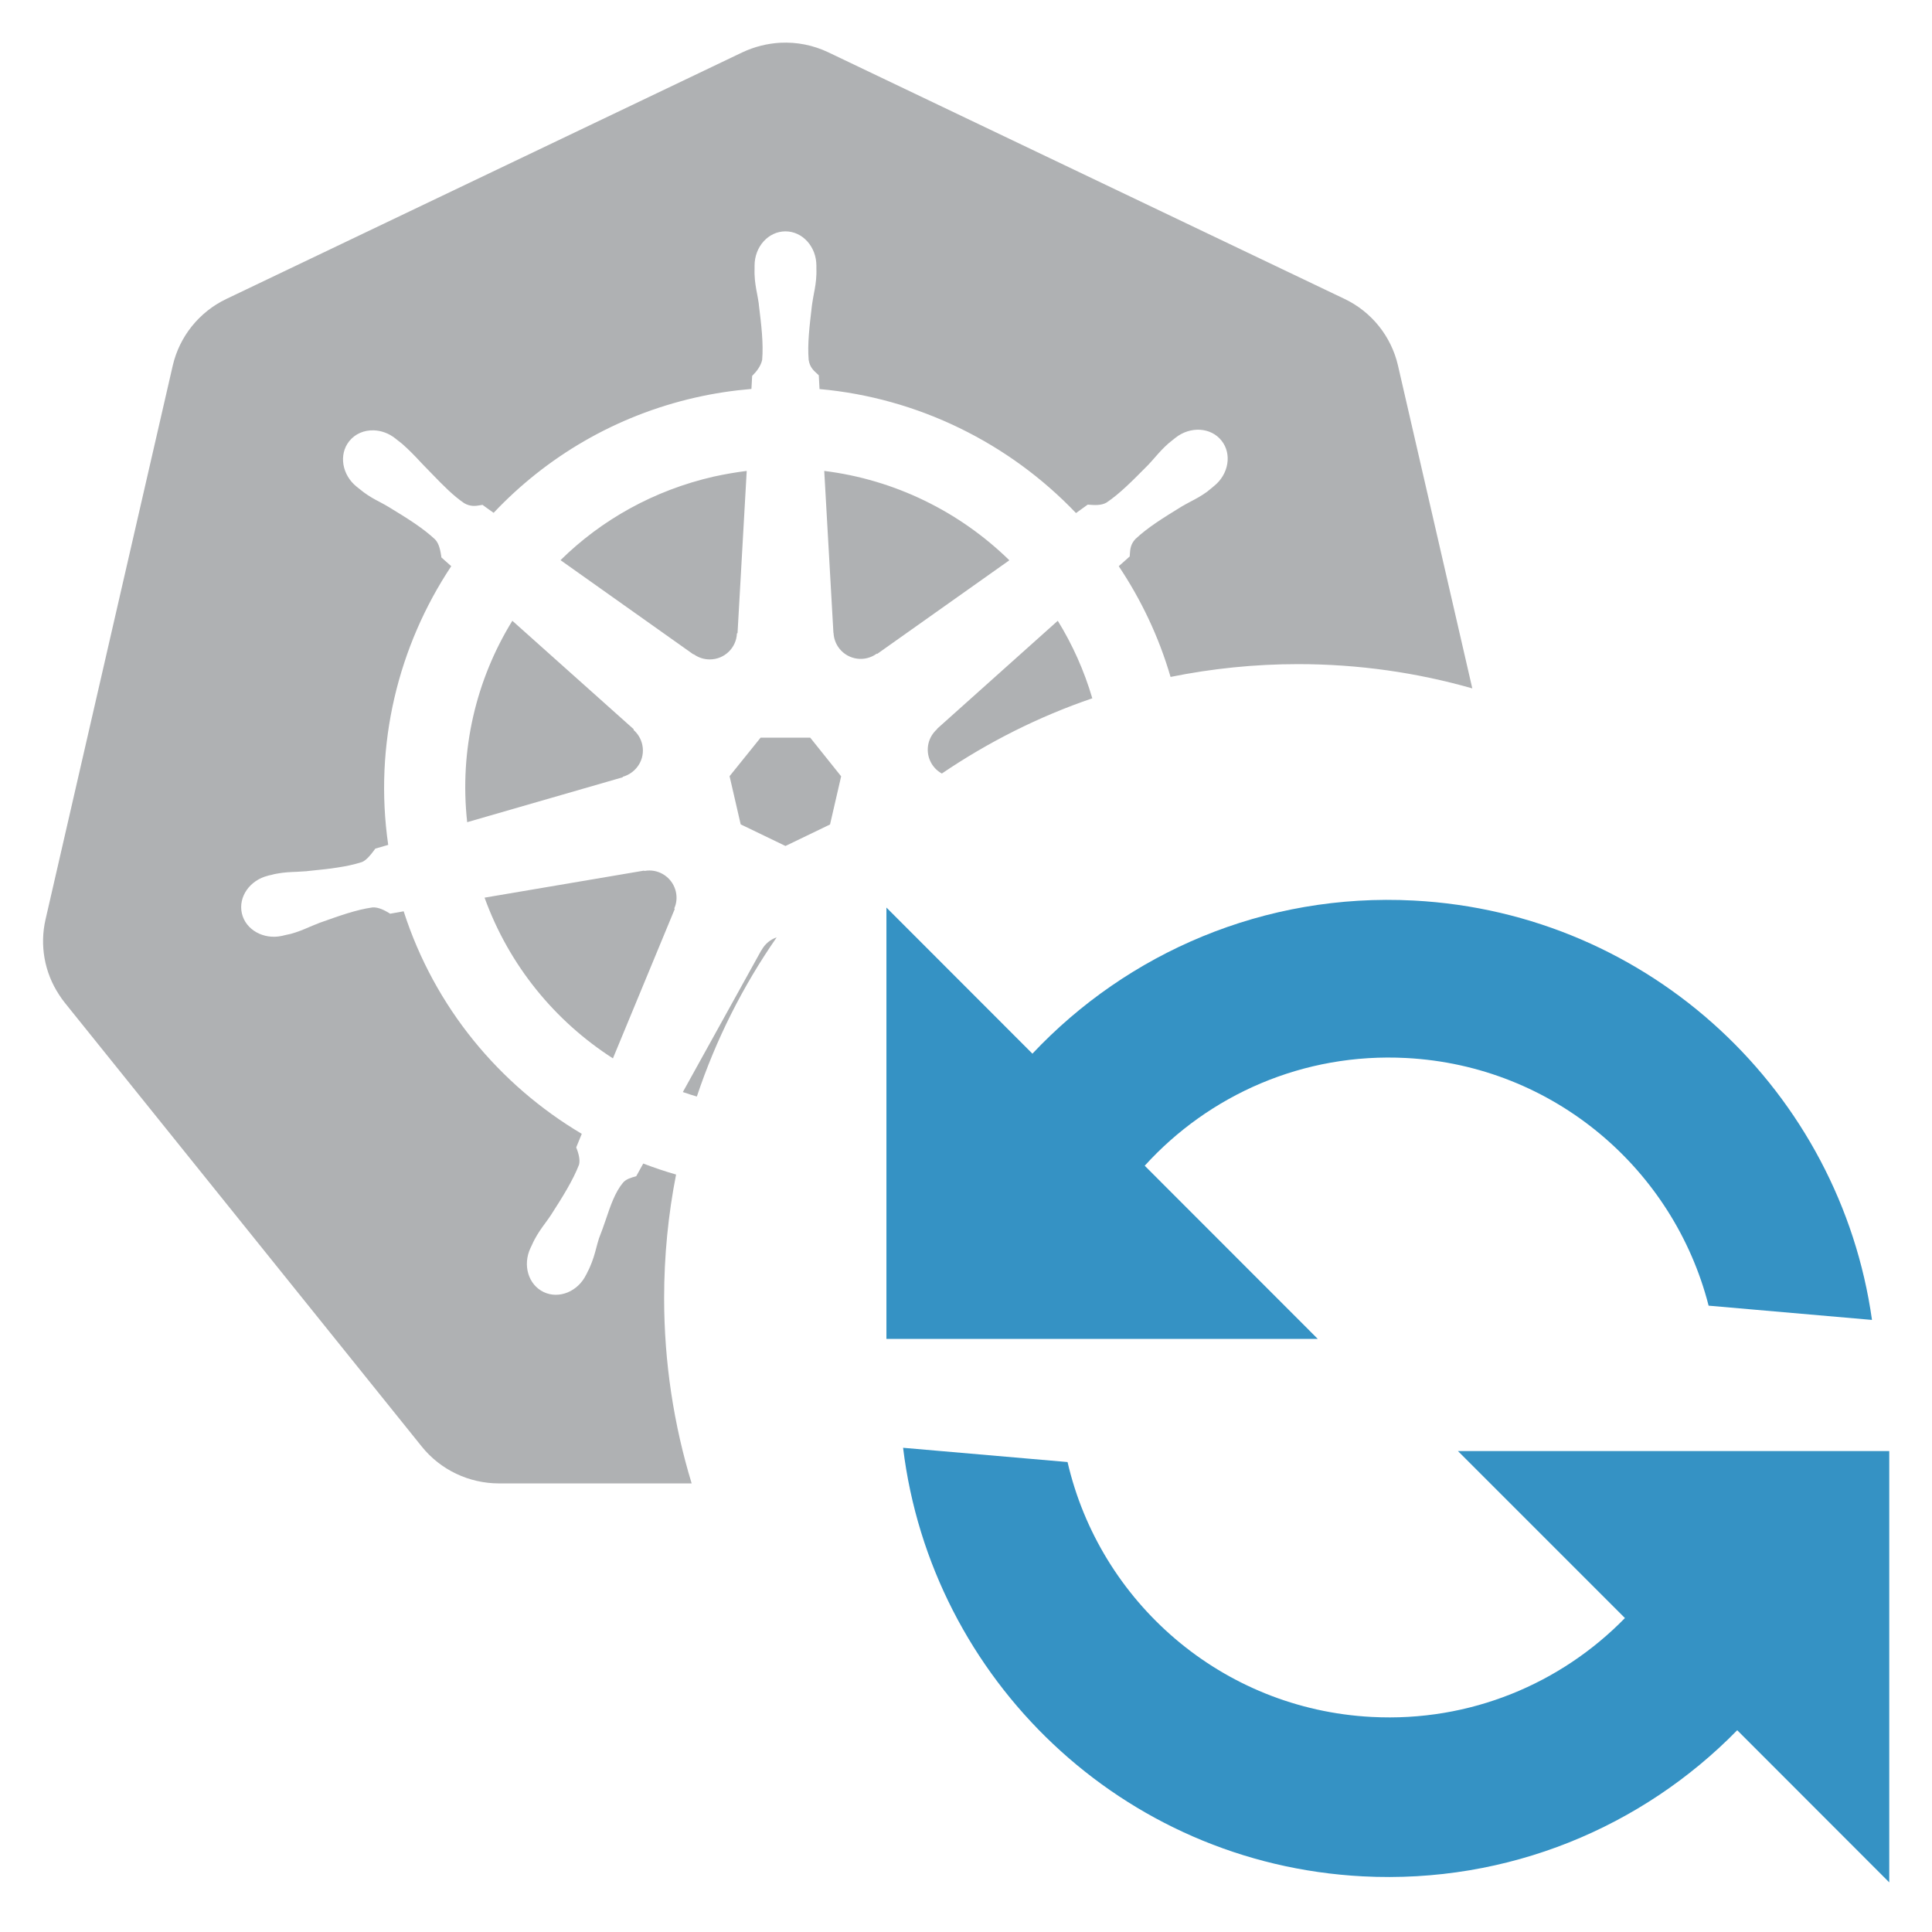 <svg width="16" height="16" viewBox="0 0 16 16" fill="none" xmlns="http://www.w3.org/2000/svg">
<path fill-rule="evenodd" clip-rule="evenodd" d="M15.646 12.017L15.646 15.589L14.387 14.329C13.603 15.13 12.492 15.602 11.284 15.539C9.292 15.435 7.712 13.905 7.479 11.99L8.841 12.108C9.108 13.265 10.115 14.154 11.36 14.219C12.176 14.262 12.928 13.942 13.457 13.4L12.074 12.017L15.646 12.017ZM11.708 7.458C13.674 7.561 15.239 9.051 15.503 10.931L14.15 10.813C13.862 9.686 12.869 8.826 11.646 8.762C10.793 8.717 10.012 9.068 9.48 9.654L10.913 11.088L7.341 11.088L7.341 7.516L8.55 8.726C9.337 7.89 10.472 7.393 11.708 7.458Z" fill="#3592C4"/>
<path fill-rule="evenodd" clip-rule="evenodd" d="M6.462 0.354C6.354 0.36 6.247 0.387 6.149 0.433L1.874 2.476C1.65 2.583 1.487 2.786 1.431 3.026L0.377 7.615C0.328 7.828 0.368 8.053 0.488 8.236C0.502 8.259 0.518 8.28 0.534 8.301L3.493 11.98C3.648 12.173 3.884 12.285 4.133 12.285L5.728 12.285C5.58 11.799 5.5 11.284 5.5 10.75C5.5 10.4 5.534 10.058 5.599 9.727C5.507 9.701 5.417 9.67 5.327 9.636L5.269 9.741C5.226 9.753 5.185 9.764 5.159 9.795C5.094 9.873 5.056 9.984 5.016 10.103L5.016 10.103C4.999 10.153 4.981 10.204 4.961 10.254C4.952 10.282 4.945 10.309 4.938 10.335C4.925 10.385 4.911 10.434 4.887 10.489C4.882 10.502 4.874 10.518 4.866 10.533L4.856 10.554L4.855 10.555C4.787 10.696 4.629 10.761 4.502 10.7C4.375 10.639 4.327 10.477 4.393 10.336L4.405 10.311L4.405 10.311C4.412 10.296 4.419 10.279 4.426 10.267C4.454 10.214 4.484 10.172 4.515 10.13L4.515 10.13L4.515 10.13L4.515 10.13C4.531 10.108 4.547 10.086 4.563 10.062C4.66 9.911 4.745 9.775 4.795 9.646C4.807 9.603 4.789 9.545 4.772 9.502L4.818 9.39C4.137 8.986 3.599 8.343 3.343 7.547L3.231 7.567L3.22 7.56C3.188 7.541 3.135 7.511 3.084 7.515C2.949 7.534 2.811 7.584 2.645 7.643L2.638 7.646C2.611 7.656 2.587 7.667 2.562 7.677C2.514 7.698 2.466 7.718 2.408 7.734C2.395 7.737 2.378 7.741 2.362 7.744L2.362 7.744L2.342 7.749L2.337 7.75L2.333 7.751C2.182 7.783 2.034 7.7 2.003 7.564C1.972 7.427 2.069 7.289 2.22 7.252L2.223 7.251L2.226 7.25L2.246 7.246C2.263 7.241 2.28 7.237 2.294 7.235C2.352 7.224 2.404 7.222 2.456 7.22C2.483 7.218 2.511 7.217 2.539 7.215L2.545 7.214C2.722 7.196 2.868 7.181 2.998 7.139C3.035 7.124 3.071 7.078 3.098 7.042L3.098 7.042L3.098 7.042L3.108 7.028L3.215 6.997C3.095 6.166 3.298 5.35 3.737 4.689L3.655 4.616L3.654 4.604C3.648 4.568 3.639 4.505 3.604 4.468C3.503 4.373 3.377 4.295 3.223 4.201C3.199 4.186 3.174 4.173 3.15 4.16L3.15 4.16C3.104 4.136 3.059 4.112 3.011 4.076C3 4.068 2.987 4.057 2.973 4.046L2.973 4.046L2.973 4.046L2.958 4.034L2.954 4.031C2.832 3.933 2.804 3.764 2.892 3.654C2.941 3.592 3.017 3.561 3.096 3.564C3.157 3.566 3.22 3.588 3.274 3.631L3.289 3.643L3.289 3.643L3.289 3.643L3.289 3.643C3.304 3.654 3.319 3.666 3.331 3.676C3.39 3.728 3.438 3.778 3.487 3.831L3.487 3.831L3.51 3.855C3.534 3.88 3.557 3.903 3.579 3.926L3.579 3.926C3.673 4.023 3.752 4.104 3.844 4.167C3.896 4.197 3.938 4.191 3.978 4.184L3.996 4.181C4.011 4.192 4.06 4.228 4.088 4.247C4.524 3.785 5.096 3.443 5.761 3.292C5.915 3.257 6.069 3.234 6.223 3.221L6.229 3.113C6.263 3.08 6.301 3.032 6.312 2.98C6.323 2.844 6.306 2.697 6.284 2.52L6.284 2.52L6.284 2.516C6.28 2.488 6.275 2.461 6.27 2.434V2.434L6.27 2.434L6.27 2.434L6.27 2.434C6.26 2.383 6.251 2.332 6.249 2.273C6.248 2.26 6.249 2.244 6.249 2.228V2.228V2.228V2.228V2.228V2.228V2.228V2.228L6.249 2.207L6.249 2.204L6.249 2.2C6.249 2.043 6.363 1.916 6.505 1.916C6.646 1.916 6.761 2.043 6.761 2.2L6.761 2.226V2.226V2.226V2.226V2.226V2.226V2.226C6.761 2.242 6.762 2.259 6.761 2.273C6.759 2.332 6.75 2.383 6.74 2.434L6.74 2.434L6.74 2.434C6.735 2.461 6.73 2.488 6.726 2.516L6.724 2.53C6.704 2.702 6.686 2.846 6.697 2.98C6.706 3.04 6.737 3.068 6.767 3.095C6.772 3.099 6.776 3.104 6.781 3.108C6.782 3.127 6.785 3.188 6.787 3.222C7.6 3.295 8.356 3.667 8.911 4.249L9.008 4.179L9.022 4.18C9.058 4.183 9.12 4.188 9.164 4.162C9.275 4.087 9.377 3.983 9.5 3.859L9.509 3.85C9.528 3.83 9.545 3.81 9.563 3.79C9.598 3.75 9.632 3.711 9.678 3.671C9.689 3.662 9.704 3.65 9.719 3.638L9.719 3.638L9.719 3.638L9.719 3.638L9.719 3.638L9.734 3.626C9.857 3.528 10.028 3.538 10.116 3.649C10.204 3.759 10.176 3.928 10.053 4.026L10.035 4.041C10.022 4.052 10.008 4.063 9.997 4.072C9.949 4.107 9.904 4.131 9.858 4.155C9.834 4.168 9.809 4.181 9.784 4.196L9.784 4.196C9.631 4.29 9.504 4.369 9.404 4.463C9.362 4.507 9.36 4.549 9.357 4.589L9.356 4.608C9.349 4.614 9.334 4.628 9.317 4.643L9.317 4.643L9.317 4.643C9.299 4.659 9.278 4.677 9.265 4.689C9.45 4.966 9.597 5.273 9.694 5.606C10.035 5.537 10.388 5.5 10.75 5.5C11.25 5.5 11.734 5.57 12.193 5.701L11.577 3.025C11.521 2.785 11.359 2.582 11.134 2.475L6.859 0.433C6.735 0.374 6.599 0.347 6.462 0.354ZM9.046 5.783C8.978 5.552 8.881 5.337 8.76 5.141L7.76 6.036L7.761 6.038C7.726 6.069 7.7 6.11 7.689 6.158C7.666 6.259 7.714 6.359 7.8 6.406C8.183 6.146 8.601 5.935 9.046 5.783ZM6.432 7.763C6.38 7.78 6.334 7.818 6.306 7.87H6.305L5.655 9.044C5.693 9.057 5.732 9.07 5.771 9.081C5.929 8.608 6.153 8.165 6.432 7.763ZM6.184 3.9L6.108 5.243L6.103 5.245C6.098 5.366 5.999 5.461 5.878 5.461C5.828 5.461 5.782 5.445 5.745 5.418L5.742 5.419L4.642 4.639C4.98 4.306 5.413 4.061 5.911 3.947C6.003 3.927 6.094 3.911 6.184 3.9ZM8.359 4.64C7.946 4.236 7.408 3.972 6.826 3.9L6.902 5.241L6.903 5.241C6.905 5.287 6.921 5.333 6.952 5.372C7.028 5.467 7.164 5.484 7.261 5.413L7.265 5.415L8.359 4.64ZM4.243 5.141L5.248 6.039L5.247 6.045C5.337 6.124 5.351 6.261 5.275 6.355C5.244 6.394 5.202 6.42 5.158 6.433L5.157 6.437L3.869 6.809C3.803 6.209 3.944 5.626 4.243 5.141ZM6.299 6.109H6.71L6.966 6.429L6.874 6.828L6.505 7.006L6.134 6.827L6.042 6.428L6.299 6.109ZM5.38 7.209C5.482 7.21 5.573 7.281 5.597 7.384C5.608 7.433 5.603 7.481 5.584 7.523L5.588 7.528L5.076 8.765C4.598 8.458 4.217 7.998 4.013 7.434L5.334 7.21L5.336 7.213C5.351 7.21 5.366 7.209 5.38 7.209Z" fill="#AFB1B3"/>
</svg>
